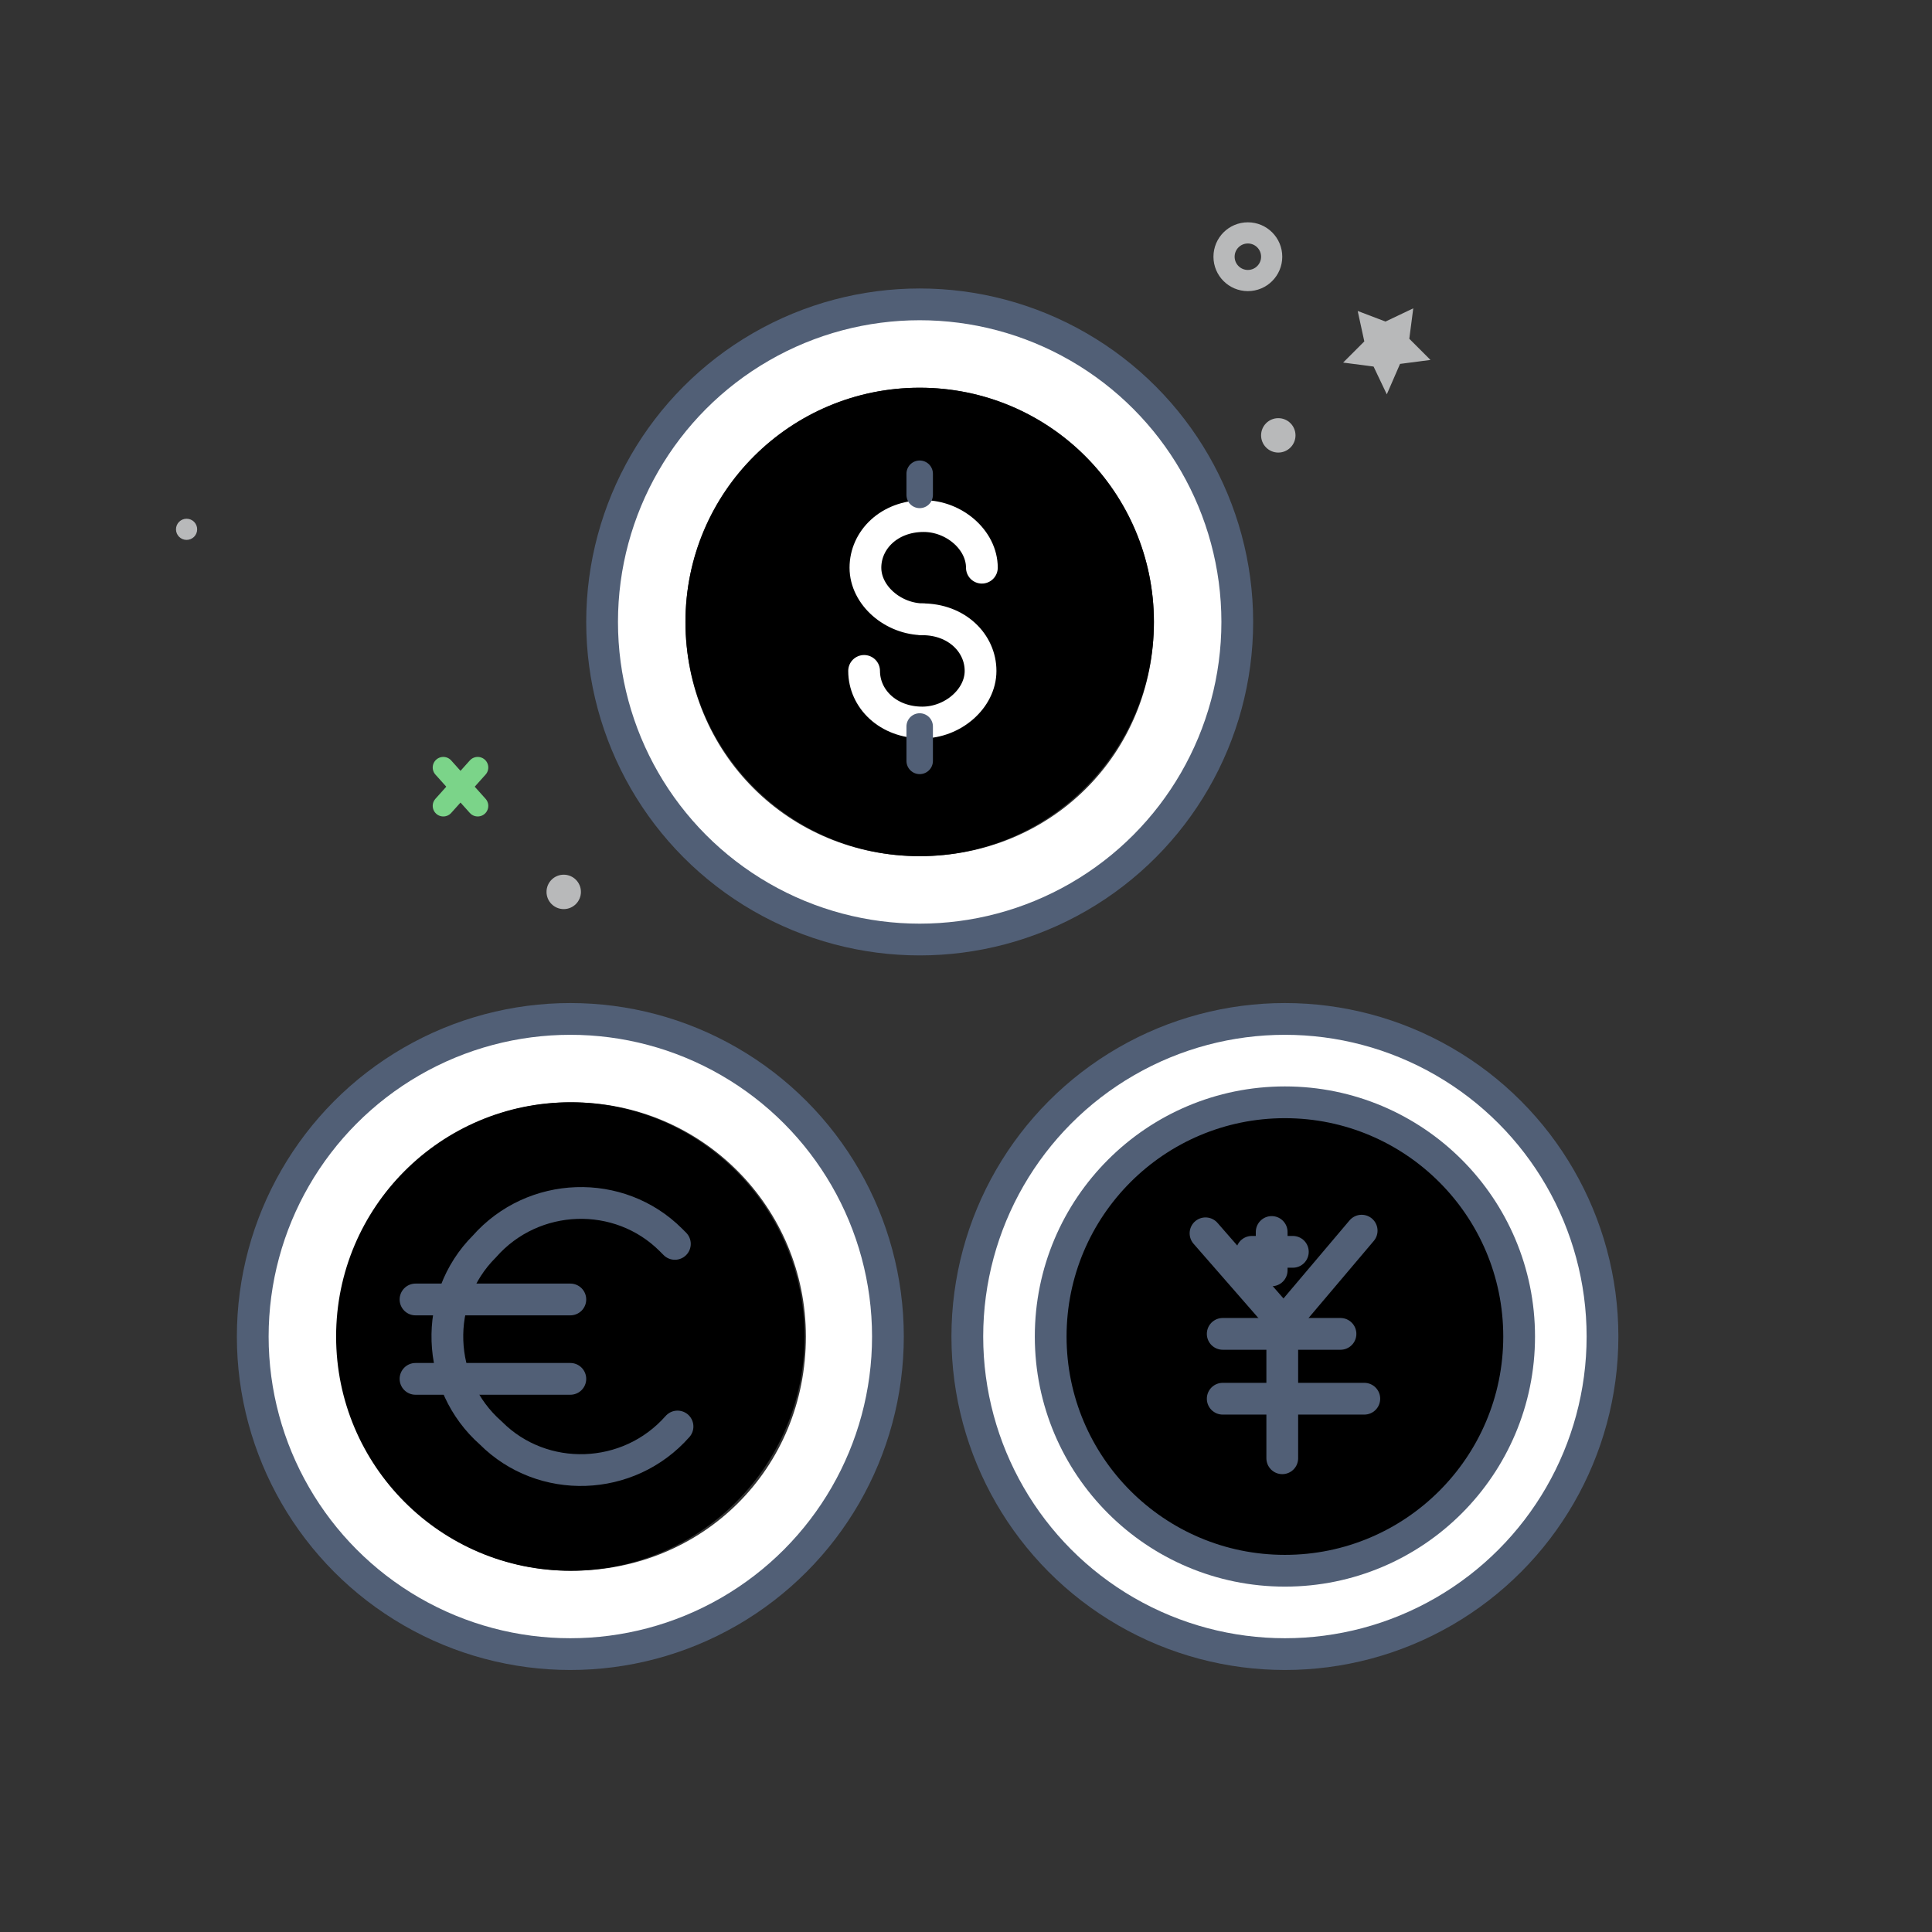 <?xml version="1.0" encoding="utf-8"?>
<!-- Generator: Adobe Illustrator 25.3.0, SVG Export Plug-In . SVG Version: 6.00 Build 0)  -->
<svg version="1.1" id="Layer_1" xmlns="http://www.w3.org/2000/svg" xmlns:xlink="http://www.w3.org/1999/xlink" x="0px" y="0px"
	 viewBox="0 0 146 146" style="enable-background:new 0 0 146 146;" xml:space="preserve">
<rect x="0" y="0" width="146" height="146" fill="#333333" stroke="none"/>
<style type="text/css">
	.st0{fill:none;}
	.st1{fill:#FFFFFF;}
	.st2{fill:none;stroke:#515F76;stroke-width:2.4;stroke-miterlimit:10;}
	.st3{fill:none;stroke:#515F76;stroke-width:2.4;stroke-linecap:round;stroke-miterlimit:10;}
	.st4{fill:none;stroke:#FFFFFF;stroke-width:2.4;stroke-linecap:round;stroke-miterlimit:10;}
	.st5{fill:none;stroke:#515F76;stroke-width:2;stroke-linecap:round;stroke-miterlimit:10;}
	.st6{fill:none;stroke:#7BD489;stroke-width:1.6;stroke-linecap:round;stroke-miterlimit:10;}
	.st7{fill:none;stroke:#B8B9BA;stroke-width:1.6;stroke-linecap:round;stroke-miterlimit:10;}
	.st8{fill:#B8B9BA;}
</style>
<rect x="10.2" y="10.2" class="st0" width="125.5" height="125.5"/>
<path class="st1" d="M97.1,77.3c13.3,0,24,10.7,24,24s-10.7,24-24,24s-24-10.7-24-24l0,0C73.4,88,84.1,77.3,97.1,77.3z M114.9,101
	c0-9.7-7.8-17.7-17.7-17.7c-9.7,0-17.7,7.8-17.7,17.7c0,9.7,7.8,17.7,17.7,17.7S114.9,111,114.9,101L114.9,101z"/>
<path class="st1" d="M69.5,23.3c13.3,0,24,10.7,24,24s-10.7,24-24,24s-24-10.7-24-24l0,0C45.7,34,56.4,23.3,69.5,23.3z M87.2,47
	c0-9.7-7.8-17.7-17.7-17.7c-9.7,0-17.7,7.8-17.7,17.7s7.8,17.7,17.7,17.7S87.2,57,87.2,47L87.2,47z"/>
<circle cx="97.1" cy="101" r="17.7"/>
<circle cx="69.5" cy="47" r="17.7"/>
<circle class="st2" cx="69.5" cy="47" r="24"/>
<circle class="st2" cx="97.1" cy="101" r="24"/>
<circle class="st2" cx="97.1" cy="101" r="17.7"/>
<polyline class="st3" points="96.9,99.7 96.9,100.8 96.9,105.7 96.9,110.2 "/>
<polyline class="st3" points="102.9,93 97.4,99.5 96.6,99.5 91.1,93.2 "/>
<polyline class="st3" points="92.4,100.8 96.9,100.8 101.3,100.8 "/>
<polyline class="st3" points="92.4,105.7 97.8,105.7 103.1,105.7 "/>
<path class="st1" d="M43.1,77.3c13.3,0,24,10.7,24,24s-10.7,24-24,24s-23.7-11-23.7-24.3l0,0C19.4,88,30.1,77.3,43.1,77.3z
	 M60.9,101c0-9.7-7.8-17.7-17.7-17.7c-9.7,0-17.7,7.8-17.7,17.7c0,9.7,7.8,17.7,17.7,17.7S60.9,111,60.9,101L60.9,101z"/>
<circle cx="43.1" cy="101" r="17.7"/>
<circle class="st2" cx="43.1" cy="101" r="24"/>
<path class="st3" d="M51.2,107.8c-3.7,4.2-10.2,4.4-14.1,0.5c-4.2-3.7-4.4-10.2-0.5-14.1c3.7-4.2,10.2-4.4,14.1-0.5L51,94"/>
<polyline class="st3" points="31.4,98.2 34.5,98.2 43.1,98.2 "/>
<polyline class="st3" points="31.4,104.2 34.5,104.2 43.1,104.2 "/>
<path class="st4" d="M69.7,46.8c2.6,0,4.4,1.8,4.4,3.9s-2.1,3.9-4.4,3.9c-2.6,0-4.4-1.8-4.4-3.9"/>
<path class="st4" d="M74.2,42.9c0-2.1-2.1-3.9-4.4-3.9c-2.6,0-4.4,1.8-4.4,3.9c0,2.1,2.1,3.9,4.4,3.9"/>
<line class="st5" x1="69.5" y1="35.8" x2="69.5" y2="37.4"/>
<line class="st5" x1="69.5" y1="54.9" x2="69.5" y2="57.5"/>
<line class="st6" x1="33.5" y1="58" x2="36.1" y2="60.9"/>
<line class="st6" x1="36.1" y1="58" x2="33.5" y2="60.9"/>
<circle class="st7" cx="94.3" cy="19.4" r="1.8"/>
<circle class="st8" cx="96.6" cy="32.9" r="1.3"/>
<path class="st8" d="M104.7,24.3l2.1-1l0,0l0,0l-0.3,2.3l1.6,1.6l-2.3,0.3l-1,2.3l-1-2.1l-2.3-0.3l0,0l0,0l1.6-1.6l-0.5-2.3
	L104.7,24.3z"/>
<circle class="st8" cx="42.6" cy="67.4" r="1.3"/>
<circle class="st8" cx="14.1" cy="40" r="0.8"/>
<line class="st3" x1="96.1" y1="93.1" x2="96.1" y2="96"/>
<line class="st3" x1="97.7" y1="94.6" x2="94.6" y2="94.6"/>
</svg>
